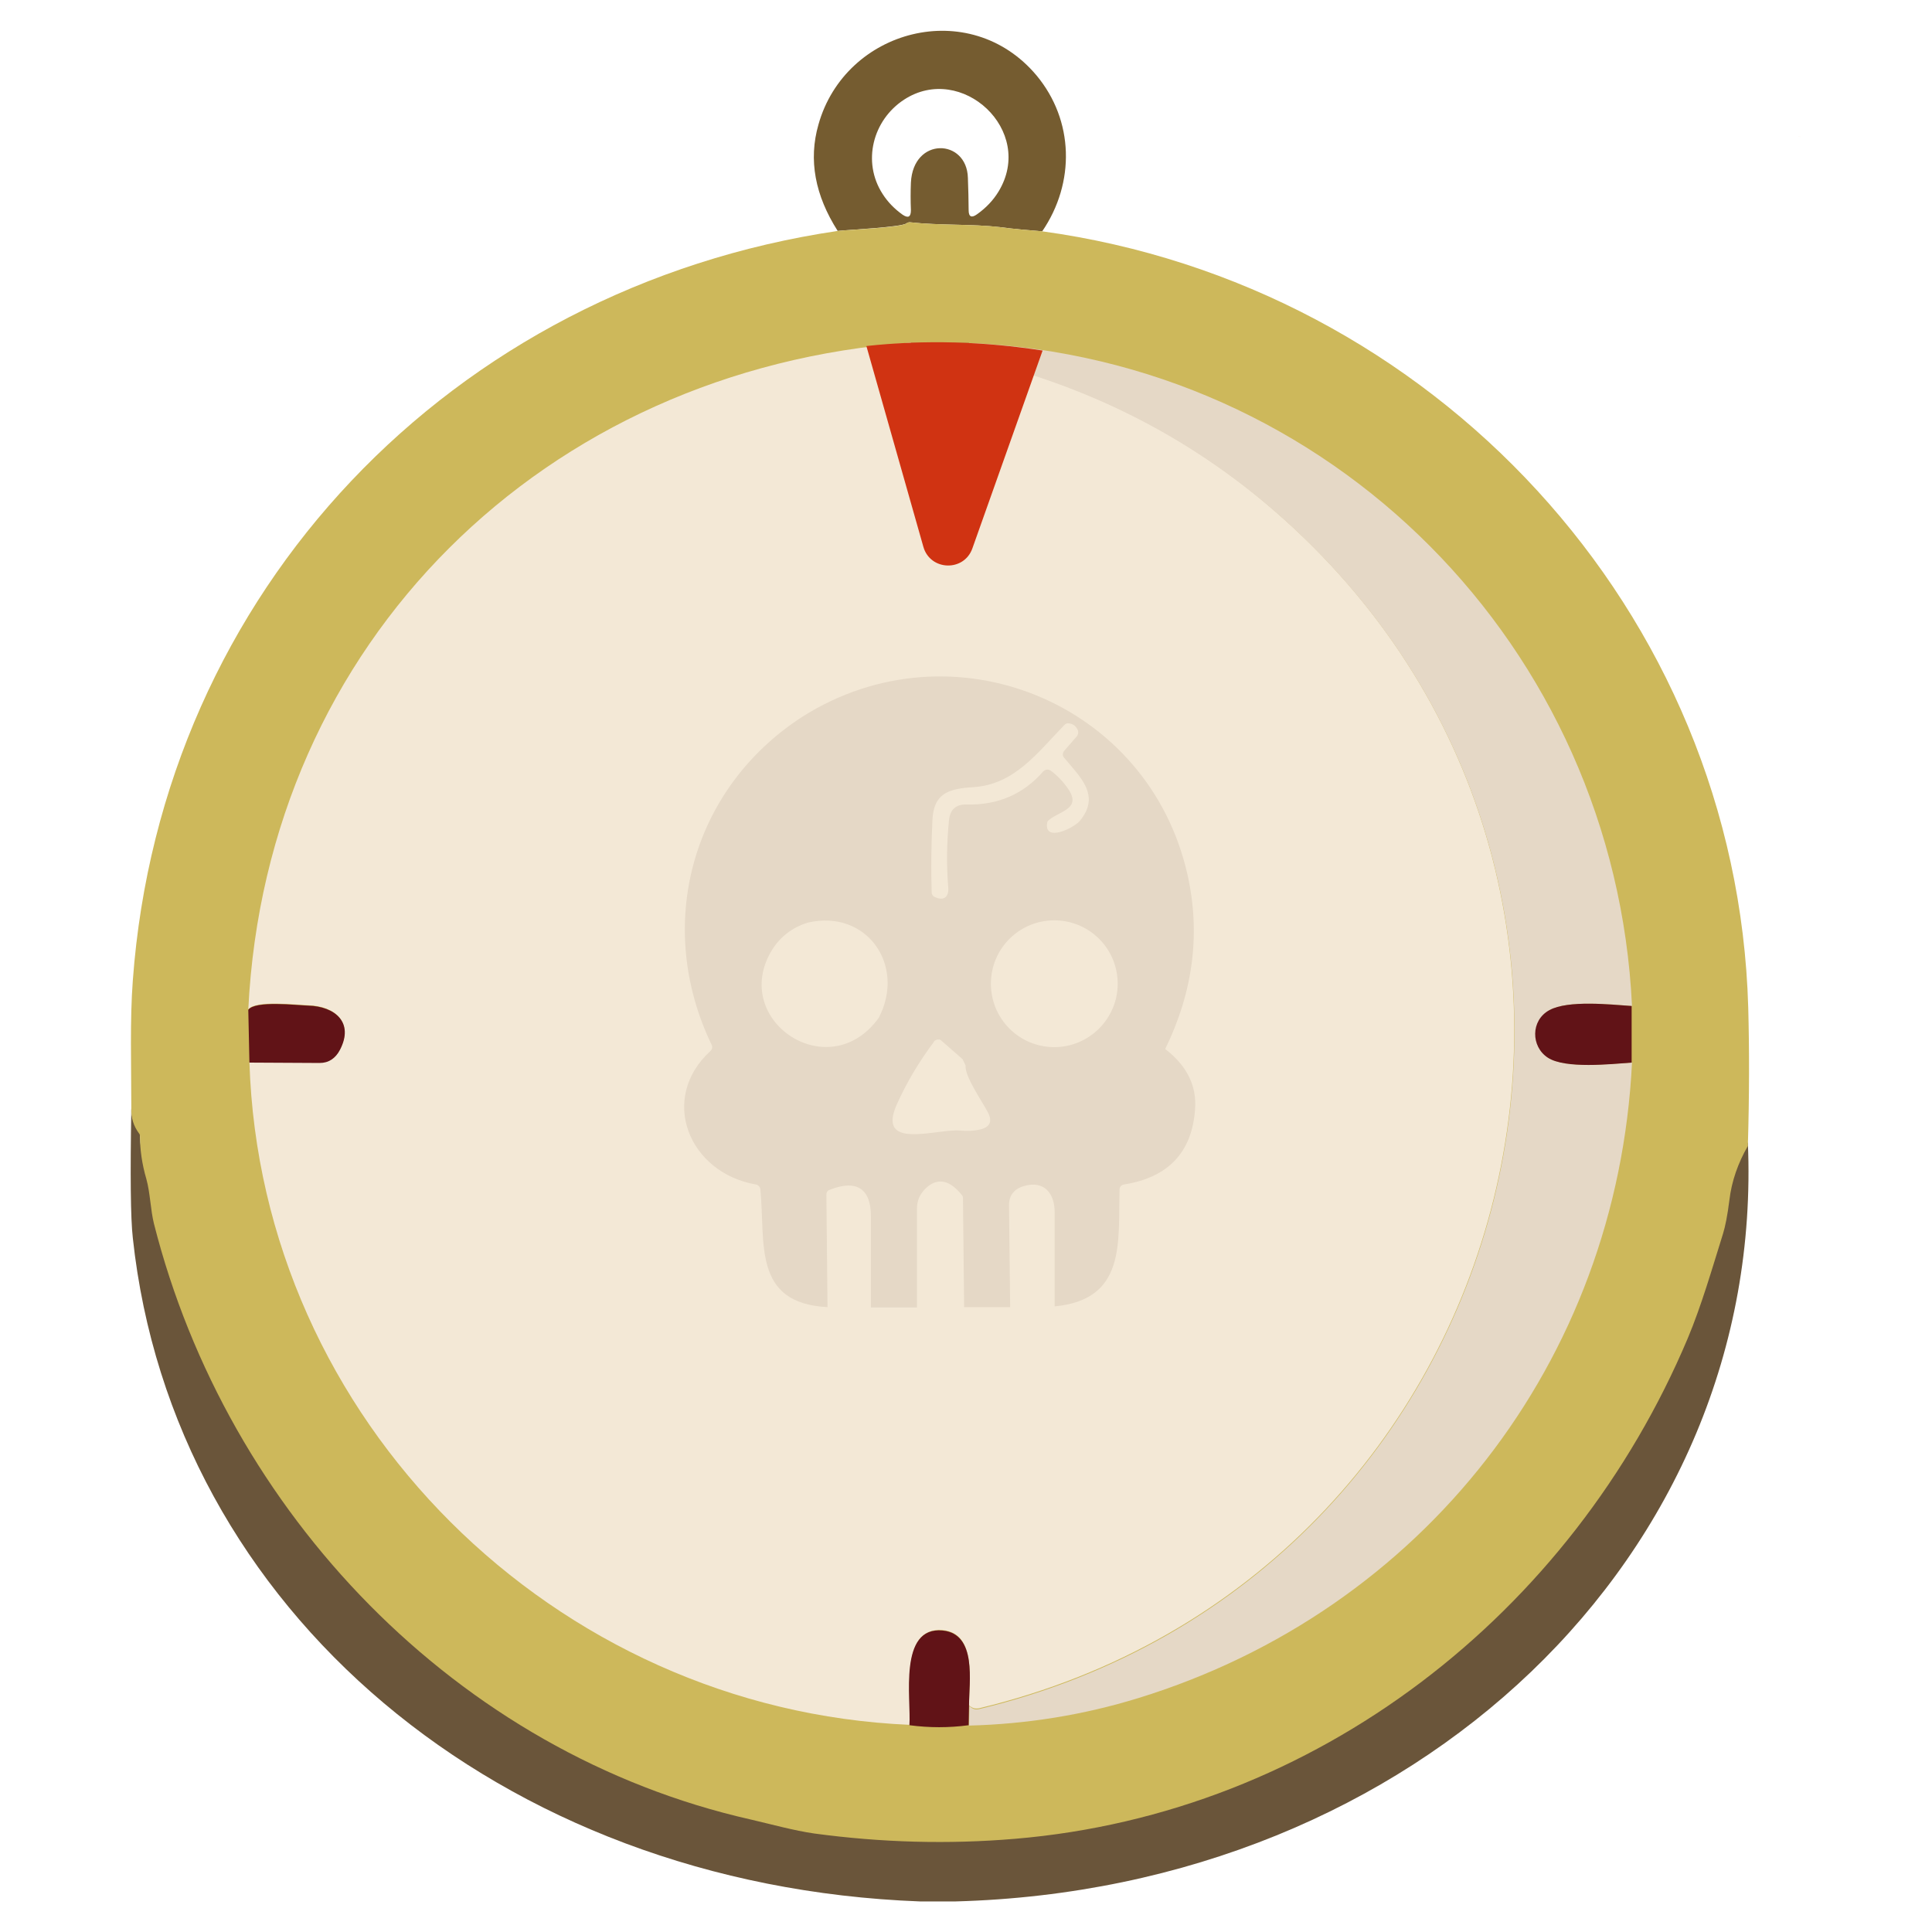 <?xml version="1.0" encoding="utf-8"?>
<!-- Generator: Adobe Illustrator 27.6.1, SVG Export Plug-In . SVG Version: 6.00 Build 0)  -->
<svg version="1.1" id="Capa_1" xmlns="http://www.w3.org/2000/svg" xmlns:xlink="http://www.w3.org/1999/xlink" x="0px" y="0px"
	 viewBox="0 0 512 512" style="enable-background:new 0 0 512 512;" xml:space="preserve">
<style type="text/css">
	.st0{fill:#6A553A;}
	.st1{fill:#755C30;}
	.st2{fill:#CDB85B;}
	.st3{fill:#F3E8D6;}
	.st4{fill:#611317;}
	.st5{fill:#E5D8C6;}
	.st6{fill:#FFBD86;}
	.st7{fill:#D03312;}
</style>
<g>
	<path class="st0" d="M34.8,293.7c0,2.2,0.6,4.2,2,5.9c0.2,0.2,0.3,0.5,0.3,0.7c0,3.1,0.5,6.5,1.7,10.2c1,3.2,1.1,7.3,2,10.5
		c19.4,68,80.2,124.7,158.2,140.4c5.7,1.1,11.3,2.6,16.8,3.3c17.7,2.2,35.4,2.6,53.2,1.3c79.8-6,147.6-53,178.3-118.1
		c3.6-7.6,6.4-16.2,9.3-24.5c0.6-1.7,1.2-4.4,1.7-7.9c0.6-4.5,2.3-8.8,4.9-12.8c4.7,109.3-87.9,197.9-210,201.2h-9.4
		c-111.3-4.2-198-77.3-208.6-175.8C34.6,322.8,34.5,311.4,34.8,293.7z"/>
	<path class="st1" d="M276.2,61.3c-3.7-0.3-7.4-0.6-11.1-1.1c-7.8-0.9-16-0.4-24-1.3c-0.3,0-0.6,0.1-0.9,0.3c-1.2,1-15.5,1.7-18.2,2
		c-6-9.4-7.8-18.8-5.1-28.2c7.1-25.3,40.1-34.1,57.8-13C284.6,31.9,285,48.4,276.2,61.3z M264.6,50.8c9.9-16.2-9.8-34.3-25-24.4
		c-8.3,5.4-11.2,16.5-5.7,25c1.4,2.2,3.2,4,5.3,5.5c1.5,1,2.2,0.6,2.2-1.2c-0.1-2.5-0.1-4.9,0-7.3c0.6-12.2,14.8-11.7,15.1-1.3
		c0.1,3,0.2,5.9,0.2,8.6c0,1.8,0.8,2.1,2.2,1.1C261.3,55.1,263.2,53.1,264.6,50.8z"/>
	<path class="st2" d="M276.2,61.3C379.6,75.5,460.3,161.8,463.3,267c0.3,11,0.3,23.2-0.1,36.7c-2.6,4.5-4.3,9.3-4.9,14.4
		c-0.5,4-1.1,7-1.7,8.9c-2.9,9.3-5.7,19-9.3,27.6c-30.8,73.1-98.5,126-178.3,132.7c-17.7,1.5-35.4,1-53.2-1.4
		c-5.5-0.8-11.2-2.4-16.8-3.7c-78-17.6-138.8-81.4-158.2-157.9c-0.9-3.6-1-8.2-2-11.8c-1.2-4.1-1.7-7.9-1.7-11.4
		c0-0.3-0.1-0.6-0.3-0.8c-1.4-1.9-2.1-4.1-2-6.6c0-11.2-0.4-23.4,0.4-33.9C42.8,156.5,119.8,76.3,222,61.2c2.7-0.3,17-0.9,18.2-2
		c0.2-0.2,0.6-0.3,0.9-0.3c8,0.9,16.3,0.4,24,1.3C268.8,60.7,272.5,61,276.2,61.3z"/>
	<path class="st3" d="M241.4,90.8c0.1,5.5-1.1,17.2,1.2,21.6c3.7,7.3,14.4,3.8,14.3-4.2c-0.1-6.4,0-10.9,0.3-13.5
		c30.7,7.1,57.5,20.6,80.4,40.5c113.6,98.5,67.7,282.5-78.1,317.5c-1,0.2-1.9,0-2.7-0.8c0-6.2,2.1-19-6.9-19.9
		c-11.8-1.1-8.3,18.2-8.8,25.1c-94.1-4-172-80.7-175-175.6l18.6,0.1c2.4,0,4.2-1.2,5.4-3.5c3.7-7.3-1.5-11.5-8.4-11.7
		c-3.2-0.1-14-1.4-15.9,1.1C70.6,170.1,144.4,97.8,241.4,90.8z"/>
	<path class="st4" d="M256.8,90.9l0.4,3.9c-0.3,2.6-0.4,7-0.3,13.5c0.1,8-10.6,11.4-14.3,4.2c-2.3-4.5-1.1-16.1-1.2-21.6L256.8,90.9
		z"/>
	<path class="st5" d="M256.8,90.9c95.9,4.2,171.2,80.7,175.7,175.7c-5.7-0.4-16.9-1.6-21.8,1.1c-4.9,2.7-4.8,9.7-0.4,12.6
		c4.6,3,16.7,1.6,22.2,1.3c-3.9,79.2-55.5,145.2-130.8,168.4c-14.6,4.5-29.6,6.9-44.9,7.3l0.1-5.2c0.8,0.8,1.6,1.1,2.7,0.8
		c145.7-35.1,191.7-219,78.1-317.5c-23-19.9-49.8-33.4-80.4-40.5L256.8,90.9z"/>
	<path class="st4" d="M66.1,281.6l-0.3-14c1.9-2.5,12.7-1.2,15.9-1.1c7,0.2,12.2,4.4,8.4,11.7c-1.2,2.3-3,3.5-5.4,3.5L66.1,281.6z"
		/>
	<path class="st4" d="M432.4,266.6v15c-5.5,0.4-17.6,1.7-22.2-1.3c-4.5-2.9-4.6-9.9,0.4-12.6C415.5,265,426.7,266.2,432.4,266.6z"/>
	<path class="st4" d="M256.8,452l-0.1,5.2c-5.2,0.7-10.4,0.7-15.7,0c0.5-6.9-3-26.2,8.8-25.1C259,433,256.8,445.8,256.8,452z"/>
	<path class="st5" d="M308.8,278c7.4-15.2,9.4-30.6,5.9-46.2c-10.3-45.8-62.4-66.9-102-41.9c-29.6,19.1-39.3,55.5-24.1,87
		c0.3,0.6,0.1,1.2-0.3,1.6c-13.8,12.6-5.8,32.3,12,35.4c0.6,0.1,1.1,0.6,1.2,1.2c1.4,14.1-2.2,30.3,17.8,31.3l-0.3-29.8
		c0-0.6,0.3-1.1,0.9-1.3c7.1-2.8,10.9-0.3,10.9,7c0,8.1,0,16.2,0,24.2H243l0-26.1c0-2.4,0.9-4.3,2.8-5.9c2.9-2.4,6-1.7,9.1,2.2
		c0.2,0.2,0.3,0.5,0.3,0.9l0.3,28.8h12.2l-0.3-27c0-2.6,1.3-4.3,4-5.1c5.3-1.5,8.1,1.9,8.1,7c0,8.3,0,16.6,0,24.9
		c19-1.8,16.8-17,17.2-31c0-0.7,0.5-1.2,1.2-1.3c11.8-1.9,18-8.6,18.8-19.9C317.2,287.7,314.5,282.4,308.8,278z M247.1,217.4
		c0.3-7.2,4.3-8.4,10.9-8.8c10.9-0.7,17-9.2,24.1-16.5c0.3-0.3,0.7-0.5,1.1-0.4c1.2,0.1,2.1,0.8,2.5,2c0.1,0.5,0,1-0.3,1.4l-3.4,3.9
		c-0.4,0.5-0.5,1.3,0,1.8c4.1,5,9.8,9.9,4.2,16.7c-1.8,2.1-9.5,5.7-8.7,0.6c0-0.3,0.2-0.6,0.5-0.8c2.8-2.4,8.9-2.9,4.9-8.5
		c-1.3-1.8-2.8-3.4-4.5-4.6c-0.6-0.4-1.4-0.3-1.9,0.2c-5.3,6.1-12.1,9-20.3,8.8c-2.8-0.1-4.4,1.3-4.7,4.1c-0.6,6-0.7,11.9-0.2,17.9
		c0.2,2.4-1.1,3.7-3.6,2.5c-0.5-0.2-0.8-0.7-0.8-1.2C246.7,230,246.8,223.7,247.1,217.4z M232.9,269.7
		c-13.2,18.4-39.5,0.7-28.4-17.8c2.2-3.6,5.4-6.1,9.6-7.4C229.7,240.9,240.1,255.8,232.9,269.7z M259.8,299.3
		c-1.6,0.4-3.4,0.5-5.4,0.3c-6.2-0.5-22.3,5.4-16.7-7c2.6-5.8,5.9-11.3,9.8-16.5c0,0,0,0,0-0.1c0.1-0.1,0.1-0.1,0.2-0.2
		c0.2-0.1,0.4-0.2,0.6-0.3c0.1,0,0.2,0,0.3,0h0.1c0,0,0.1,0,0.1,0l0,0h0c0,0,0,0,0,0c0,0,0,0,0,0c0.1,0,0.1,0,0.2,0
		c0.1,0,0.3,0.1,0.4,0.2c0,0,0,0,0.1,0.1l5.6,4.9l0.8,1.7c-0.3,2.8,4.4,9.5,5.8,12.2C263.1,297.1,262.4,298.7,259.8,299.3z
		 M279.4,277.5c-9.3,0-16.8-7.5-16.8-16.8c0-9.3,7.5-16.8,16.8-16.8c9.3,0,16.8,7.5,16.8,16.8C296.2,270,288.6,277.5,279.4,277.5z"
		/>
	<path class="st6" d="M477.3,36.3c-0.1,0-0.3-0.1-0.4-0.1c-0.1,0-0.3,0-0.4,0C476.8,36.2,477.1,36.2,477.3,36.3z"/>
	<path class="st7" d="M244.7,144.9l-15.1-53.2c15.6-1.7,31.3-1.2,46.7,1.2l-18.6,52.4C255.5,151.6,246.5,151.3,244.7,144.9z"/>
</g>
</svg>
